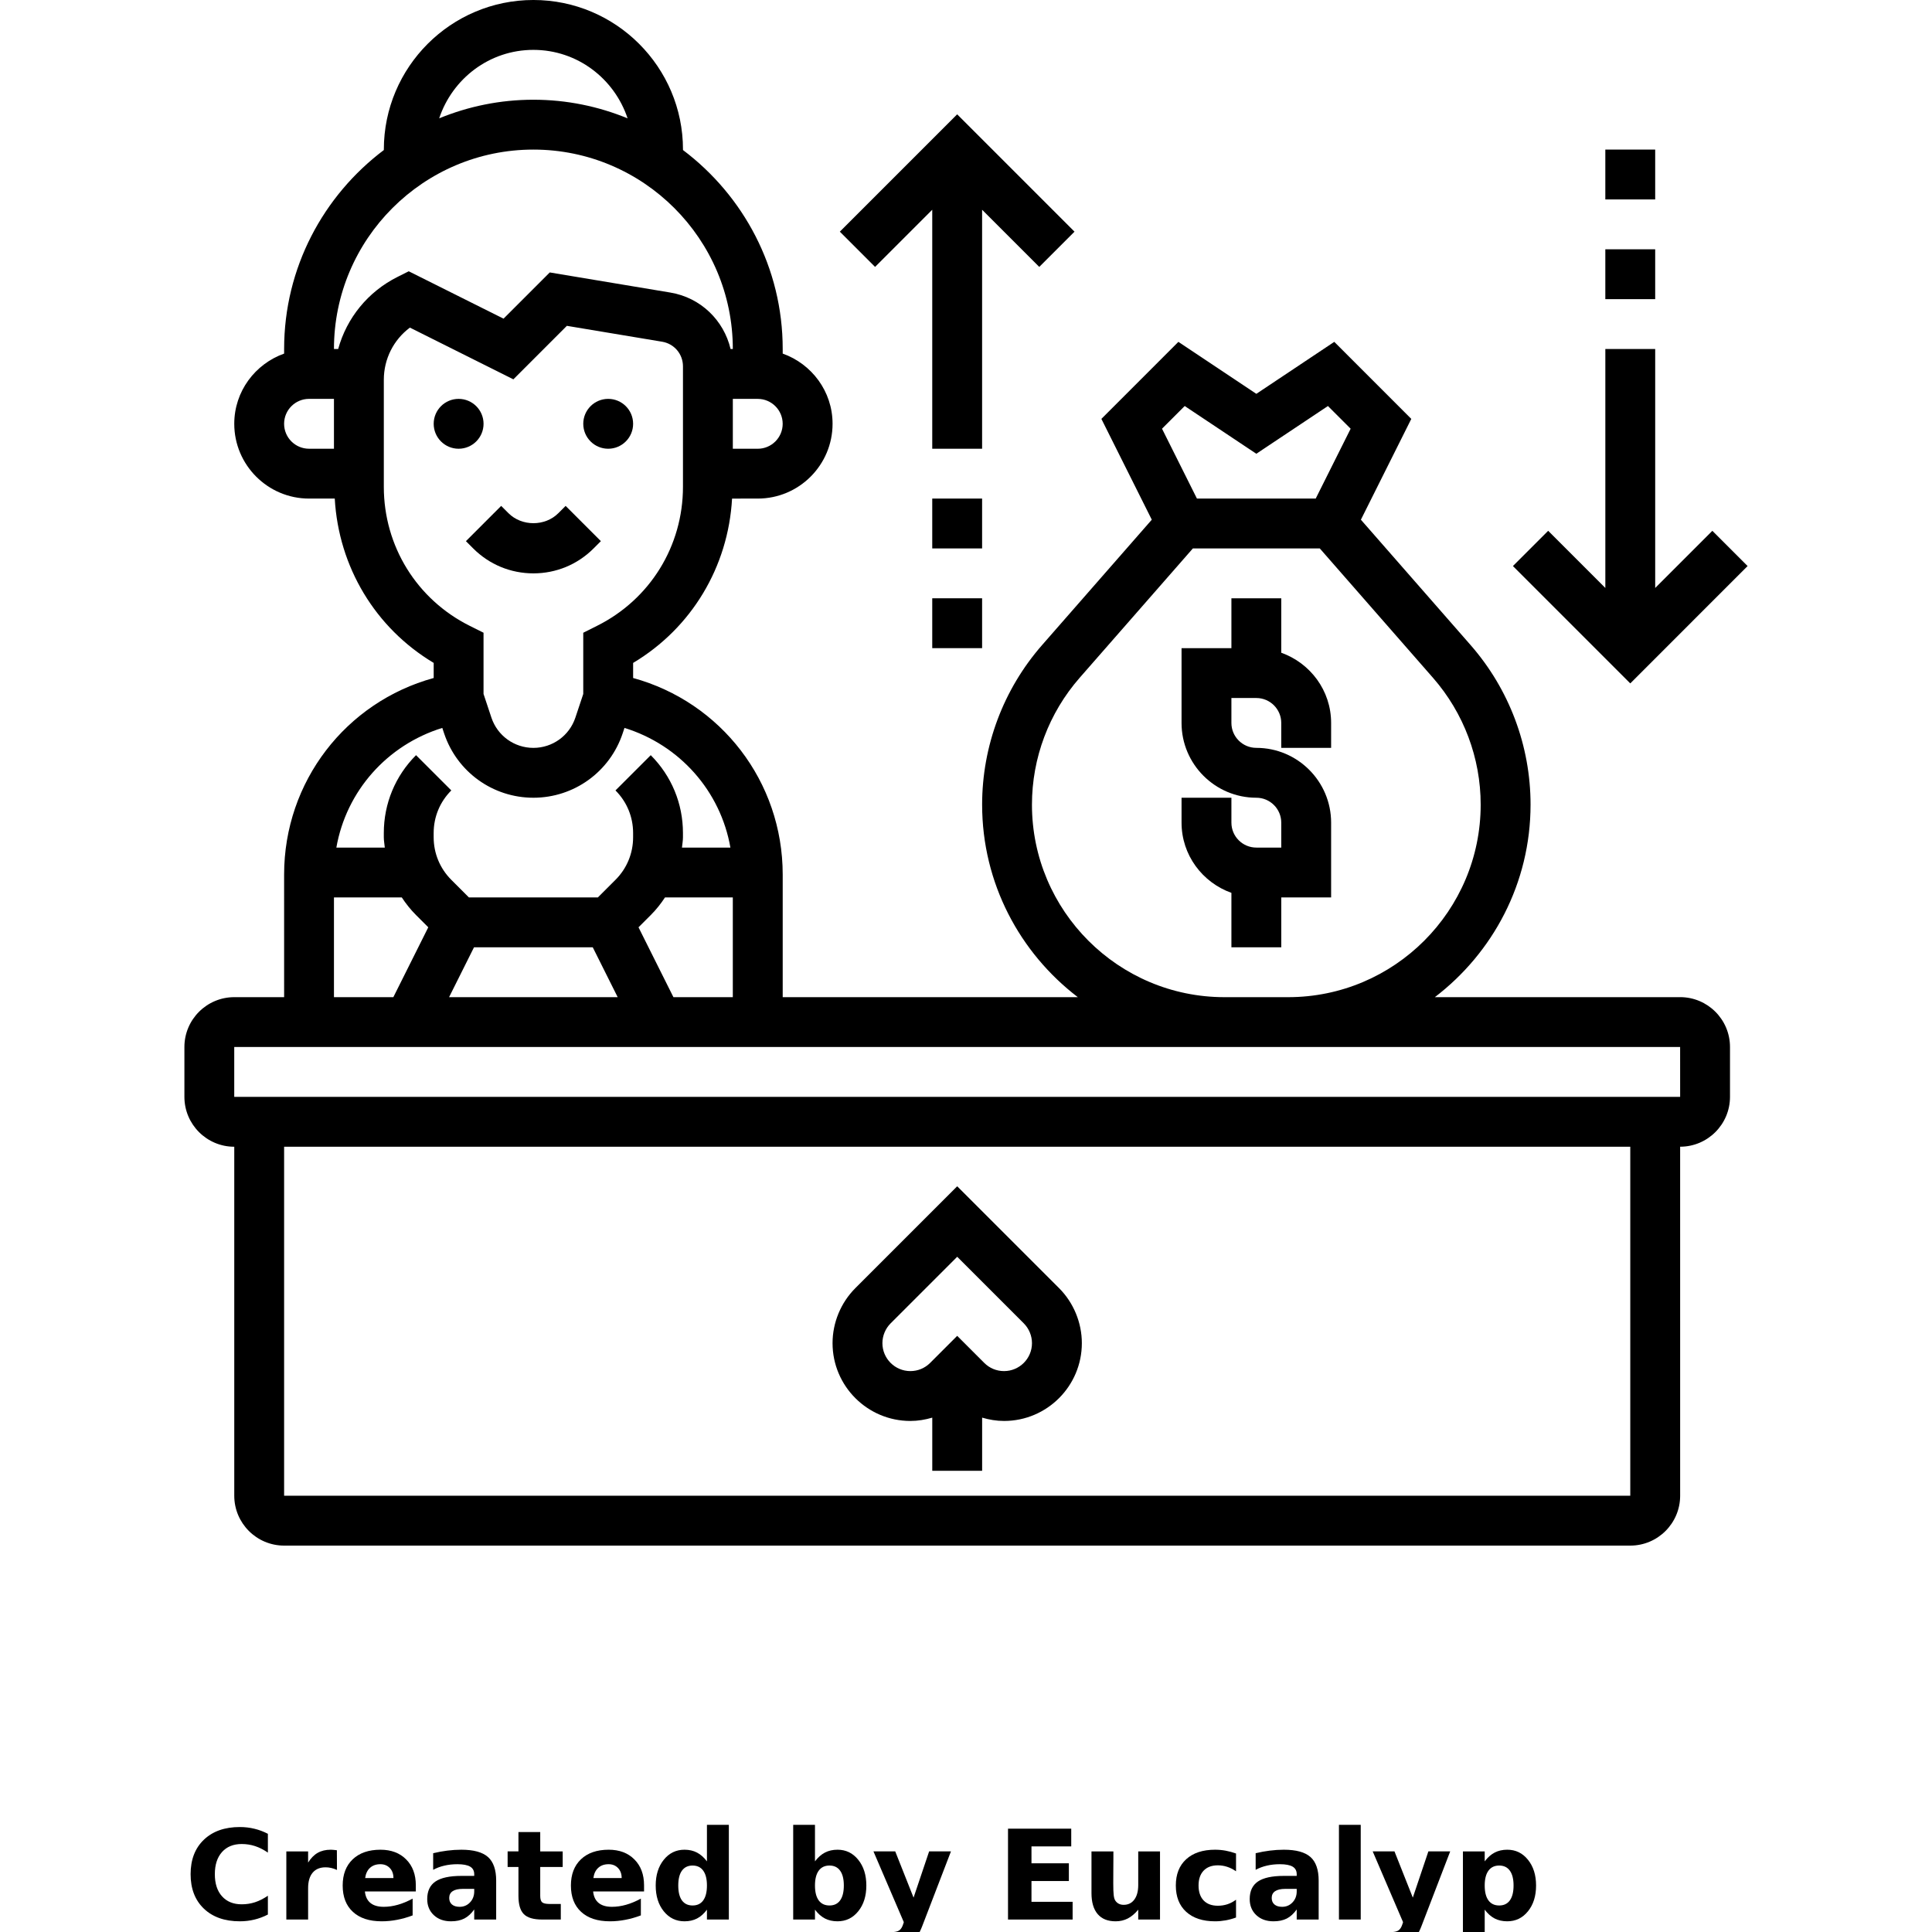 <?xml version="1.0" encoding="UTF-8"?>
<svg width="700pt" height="700pt" version="1.1" viewBox="0 0 700 700" xmlns="http://www.w3.org/2000/svg" xmlns:xlink="http://www.w3.org/1999/xlink">
 <defs>
  <symbol id="m" overflow="visible">
   <path d="m30.25-1.812c-1.562 0.812-3.188 1.422-4.875 1.828-1.688 0.414-3.449 0.625-5.281 0.625-5.492 0-9.84-1.531-13.047-4.594-3.199-3.07-4.797-7.227-4.797-12.469 0-5.258 1.598-9.422 4.797-12.484 3.207-3.07 7.555-4.609 13.047-4.609 1.832 0 3.594 0.211 5.281 0.625 1.688 0.406 3.312 1.016 4.875 1.828v6.812c-1.574-1.07-3.125-1.859-4.656-2.359-1.523-0.5-3.133-0.75-4.828-0.75-3.023 0-5.402 0.969-7.141 2.906-1.73 1.938-2.594 4.617-2.594 8.031 0 3.398 0.863 6.062 2.594 8 1.738 1.938 4.117 2.906 7.141 2.906 1.695 0 3.305-0.25 4.828-0.75 1.531-0.5 3.082-1.285 4.656-2.359z"/>
  </symbol>
  <symbol id="h" overflow="visible">
   <path d="m22.141-17.969c-0.699-0.32-1.391-0.562-2.078-0.719-0.68-0.156-1.359-0.234-2.047-0.234-2.031 0-3.594 0.652-4.688 1.953-1.094 1.305-1.641 3.168-1.641 5.594v11.375h-7.891v-24.688h7.891v4.047c1.008-1.613 2.172-2.789 3.484-3.531 1.32-0.75 2.898-1.125 4.734-1.125 0.27 0 0.555 0.016 0.859 0.047 0.312 0.023 0.758 0.07 1.344 0.141z"/>
  </symbol>
  <symbol id="c" overflow="visible">
   <path d="m28.438-12.406v2.234h-18.453c0.195 1.855 0.867 3.246 2.016 4.172 1.145 0.93 2.742 1.391 4.797 1.391 1.664 0 3.367-0.242 5.109-0.734 1.738-0.488 3.531-1.234 5.375-2.234v6.078c-1.875 0.711-3.746 1.242-5.609 1.594-1.867 0.363-3.731 0.547-5.594 0.547-4.469 0-7.945-1.133-10.422-3.406-2.481-2.269-3.719-5.457-3.719-9.562 0-4.019 1.211-7.188 3.641-9.5 2.438-2.312 5.785-3.469 10.047-3.469 3.883 0 6.988 1.172 9.312 3.516 2.332 2.336 3.5 5.461 3.5 9.375zm-8.109-2.625c0-1.5-0.438-2.707-1.312-3.625-0.875-0.926-2.016-1.391-3.422-1.391-1.531 0-2.777 0.434-3.734 1.297-0.961 0.855-1.555 2.094-1.781 3.719z"/>
  </symbol>
  <symbol id="b" overflow="visible">
   <path d="m14.859-11.109c-1.648 0-2.887 0.281-3.719 0.844-0.824 0.555-1.234 1.371-1.234 2.453 0 1 0.332 1.789 1 2.359 0.664 0.562 1.594 0.844 2.781 0.844 1.488 0 2.738-0.531 3.75-1.594 1.02-1.07 1.531-2.406 1.531-4v-0.906zm12.062-2.984v14.094h-7.953v-3.656c-1.062 1.5-2.258 2.594-3.578 3.281-1.324 0.676-2.934 1.016-4.828 1.016-2.562 0-4.641-0.742-6.234-2.234-1.594-1.5-2.391-3.438-2.391-5.812 0-2.894 0.992-5.019 2.984-6.375 2-1.352 5.129-2.031 9.391-2.031h4.656v-0.609c0-1.25-0.496-2.164-1.484-2.75-0.992-0.582-2.527-0.875-4.609-0.875-1.688 0-3.262 0.172-4.719 0.516-1.461 0.336-2.812 0.84-4.062 1.516v-6.016c1.695-0.414 3.394-0.727 5.094-0.938 1.707-0.219 3.414-0.328 5.125-0.328 4.445 0 7.66 0.883 9.641 2.641 1.977 1.762 2.969 4.617 2.969 8.562z"/>
  </symbol>
  <symbol id="g" overflow="visible">
   <path d="m12.406-31.703v7.016h8.141v5.641h-8.141v10.469c0 1.148 0.227 1.922 0.688 2.328 0.457 0.406 1.363 0.609 2.719 0.609h4.047v5.641h-6.766c-3.117 0-5.324-0.648-6.625-1.953-1.305-1.301-1.953-3.508-1.953-6.625v-10.469h-3.922v-5.641h3.922v-7.016z"/>
  </symbol>
  <symbol id="f" overflow="visible">
   <path d="m20.594-21.078v-13.234h7.938v34.312h-7.938v-3.578c-1.086 1.461-2.281 2.527-3.594 3.203s-2.828 1.016-4.547 1.016c-3.043 0-5.543-1.207-7.5-3.625-1.949-2.414-2.922-5.531-2.922-9.344 0-3.801 0.973-6.91 2.922-9.328 1.957-2.426 4.457-3.641 7.5-3.641 1.707 0 3.219 0.344 4.531 1.031 1.32 0.688 2.523 1.75 3.609 3.188zm-5.203 15.984c1.688 0 2.973-0.613 3.859-1.844 0.895-1.238 1.344-3.035 1.344-5.391 0-2.352-0.449-4.144-1.344-5.375-0.887-1.238-2.172-1.859-3.859-1.859-1.68 0-2.965 0.621-3.859 1.859-0.887 1.23-1.328 3.023-1.328 5.375 0 2.356 0.441 4.152 1.328 5.391 0.895 1.23 2.18 1.844 3.859 1.844z"/>
  </symbol>
  <symbol id="e" overflow="visible">
   <path d="m16.938-5.094c1.688 0 2.973-0.613 3.859-1.844 0.895-1.238 1.344-3.035 1.344-5.391 0-2.352-0.449-4.144-1.344-5.375-0.887-1.238-2.172-1.859-3.859-1.859-1.699 0-3 0.625-3.906 1.875-0.898 1.242-1.344 3.027-1.344 5.359 0 2.344 0.445 4.137 1.344 5.375 0.906 1.242 2.207 1.859 3.906 1.859zm-5.25-15.984c1.082-1.438 2.285-2.5 3.609-3.188 1.32-0.688 2.844-1.031 4.562-1.031 3.051 0 5.551 1.215 7.5 3.641 1.957 2.418 2.938 5.527 2.938 9.328 0 3.812-0.98 6.93-2.938 9.344-1.949 2.418-4.449 3.625-7.5 3.625-1.719 0-3.242-0.34-4.562-1.016-1.324-0.688-2.527-1.754-3.609-3.203v3.578h-7.891v-34.312h7.891z"/>
  </symbol>
  <symbol id="a" overflow="visible">
   <path d="m0.547-24.688h7.891l6.641 16.75 5.641-16.75h7.906l-10.391 27.031c-1.043 2.738-2.262 4.656-3.656 5.75-1.387 1.102-3.219 1.656-5.5 1.656h-4.562v-5.188h2.469c1.344 0 2.316-0.215 2.922-0.641 0.613-0.43 1.086-1.195 1.422-2.297l0.219-0.672z"/>
  </symbol>
  <symbol id="d" overflow="visible">
   <path d="m4.141-32.922h22.906v6.422h-14.406v6.125h13.547v6.422h-13.547v7.531h14.906v6.422h-23.406z"/>
  </symbol>
  <symbol id="l" overflow="visible">
   <path d="m3.531-9.609v-15.078h7.938v2.469c0 1.336-0.012 3.012-0.031 5.031-0.012 2.023-0.016 3.371-0.016 4.047 0 1.98 0.051 3.406 0.156 4.281 0.102 0.875 0.281 1.512 0.531 1.906 0.32 0.523 0.742 0.922 1.266 1.203 0.52 0.281 1.117 0.422 1.797 0.422 1.645 0 2.938-0.629 3.875-1.891 0.945-1.27 1.422-3.031 1.422-5.281v-12.188h7.891v24.688h-7.891v-3.578c-1.199 1.449-2.465 2.516-3.797 3.203-1.324 0.676-2.789 1.016-4.391 1.016-2.856 0-5.027-0.875-6.516-2.625-1.492-1.75-2.234-4.289-2.234-7.625z"/>
  </symbol>
  <symbol id="k" overflow="visible">
   <path d="m23.75-23.922v6.438c-1.074-0.738-2.152-1.281-3.234-1.625-1.086-0.352-2.203-0.531-3.359-0.531-2.211 0-3.93 0.648-5.156 1.938-1.219 1.281-1.828 3.074-1.828 5.375 0 2.312 0.609 4.117 1.828 5.406 1.227 1.281 2.945 1.922 5.156 1.922 1.227 0 2.394-0.18 3.5-0.547 1.113-0.375 2.144-0.922 3.094-1.641v6.453c-1.242 0.461-2.496 0.801-3.766 1.031-1.273 0.227-2.547 0.344-3.828 0.344-4.449 0-7.934-1.141-10.453-3.422-2.512-2.289-3.766-5.473-3.766-9.547 0-4.07 1.254-7.25 3.766-9.531 2.519-2.289 6.004-3.438 10.453-3.438 1.301 0 2.578 0.117 3.828 0.344 1.258 0.23 2.516 0.574 3.766 1.031z"/>
  </symbol>
  <symbol id="j" overflow="visible">
   <path d="m3.797-34.312h7.891v34.312h-7.891z"/>
  </symbol>
  <symbol id="i" overflow="visible">
   <path d="m11.688-3.578v12.969h-7.891v-34.078h7.891v3.609c1.082-1.438 2.285-2.5 3.609-3.188 1.32-0.688 2.844-1.031 4.562-1.031 3.051 0 5.551 1.215 7.5 3.641 1.957 2.418 2.938 5.527 2.938 9.328 0 3.812-0.98 6.93-2.938 9.344-1.949 2.418-4.449 3.625-7.5 3.625-1.719 0-3.242-0.34-4.562-1.016-1.324-0.688-2.527-1.754-3.609-3.203zm5.25-15.984c-1.699 0-3 0.625-3.906 1.875-0.898 1.242-1.344 3.027-1.344 5.359 0 2.344 0.445 4.137 1.344 5.375 0.906 1.242 2.207 1.859 3.906 1.859 1.688 0 2.973-0.613 3.859-1.844 0.895-1.238 1.344-3.035 1.344-5.391 0-2.352-0.449-4.144-1.344-5.375-0.887-1.238-2.172-1.859-3.859-1.859z"/>
  </symbol>
 </defs>
 <g>
  <path d="m175.2 153.55c0 4.988-4.047 9.035-9.035 9.035-4.988 0-9.031-4.047-9.031-9.035s4.043-9.031 9.031-9.031c4.988 0 9.035 4.043 9.035 9.031"/>
  <path d="m229.39 153.55c0 4.988-4.043 9.035-9.031 9.035s-9.031-4.047-9.031-9.035 4.043-9.031 9.031-9.031 9.031 4.043 9.031 9.031"/>
  <path d="m171.45 198.71c5.824 5.824 13.566 9.031 21.812 9.031 8.246 0 15.988-3.207 21.805-9.031l2.644-2.644-12.773-12.773-2.644 2.644c-4.812 4.832-13.23 4.832-18.066 0l-2.644-2.644-12.773 12.773z"/>
  <path d="m608.74 361.29h-88.867c21.027-16.059 34.676-41.312 34.676-69.754 0-21.262-7.715-41.809-21.73-57.824l-39.742-45.414 18.262-36.527-27.902-27.91-28.242 18.832-28.242-18.832-27.902 27.91 18.262 36.527-39.742 45.414c-14.016 16.012-21.73 36.562-21.73 57.824 0 28.441 13.648 53.695 34.676 69.758l-106.93-0.004v-44.41c0-33.672-22.371-62.496-54.195-71.227v-5.465c21.199-12.672 34.457-34.809 35.848-59.539l9.316-0.004c14.938 0 27.098-12.156 27.098-27.098 0-11.762-7.578-21.695-18.066-25.434v-1.66c0-29.465-14.242-55.594-36.137-72.094-0.004-0.059 0.008-0.113 0.008-0.164 0-29.887-24.305-54.195-54.195-54.195-29.887 0-54.191 24.305-54.191 54.195 0 0.055 0.008 0.109 0.008 0.164-21.895 16.5-36.137 42.629-36.137 72.094v1.66c-10.488 3.738-18.066 13.676-18.066 25.434 0 14.938 12.156 27.098 27.098 27.098h9.312c1.398 24.73 14.648 46.867 35.848 59.539v5.465c-31.82 8.734-54.195 37.555-54.195 71.227l0.004 44.414h-18.066c-9.961 0-18.066 8.102-18.066 18.066v18.066c0 9.961 8.102 18.066 18.066 18.066v126.45c0 9.961 8.102 18.066 18.066 18.066h487.74c9.961 0 18.066-8.102 18.066-18.066l-0.004-126.46c9.961 0 18.066-8.102 18.066-18.066v-18.066c0-9.961-8.102-18.062-18.066-18.062zm-179.5-214.18 25.949 17.297 25.949-17.297 8.227 8.219-12.66 25.316h-43.031l-12.652-25.316zm-55.344 144.43c0-16.891 6.133-33.211 17.262-45.938l41.035-46.887h46l41.023 46.887c11.129 12.734 17.262 29.047 17.262 45.938 0 38.457-31.289 69.754-69.758 69.754h-23.078c-38.457 0-69.746-31.297-69.746-69.754zm-129.9 69.754-12.652-25.316 4.434-4.426c1.969-1.969 3.668-4.117 5.156-6.387h24.578v36.129zm-72.258-18.062h43.031l9.031 18.066h-61.094zm102.81-180.64h-9.031v-18.066h9.031c4.977 0 9.031 4.047 9.031 9.031 0 4.988-4.055 9.035-9.031 9.035zm-81.293-144.52c15.941 0 29.355 10.449 34.133 24.812-10.539-4.328-22.055-6.75-34.133-6.75-12.074 0-23.594 2.422-34.133 6.746 4.777-14.359 18.191-24.809 34.133-24.809zm-90.32 135.48c0-4.984 4.055-9.031 9.031-9.031h9.031v18.066h-9.031c-4.977 0-9.031-4.047-9.031-9.035zm19.59-27.094h-1.527c0-39.84 32.418-72.258 72.258-72.258 39.84 0 72.258 32.418 72.258 72.258h-0.812c-2.465-10.422-10.848-18.633-21.832-20.457l-43.68-7.289-16.746 16.746-34.348-17.164-4.039 2.023c-10.781 5.391-18.441 14.922-21.531 26.141zm16.539 49.93v-38.766c0-7.578 3.539-14.504 9.449-18.922l37.492 18.742 19.383-19.383 34.512 5.754c4.379 0.727 7.551 4.477 7.551 8.91v43.66c0 21.469-11.93 40.781-31.133 50.371l-4.996 2.508v22.184l-2.856 8.57c-2.184 6.559-8.301 10.957-15.211 10.957-6.91 0-13.023-4.398-15.211-10.965l-2.852-8.574v-22.184l-4.996-2.492c-19.203-9.59-31.133-28.902-31.133-50.371zm21.188 87.352 0.66 1.988c4.652 13.941 17.648 23.309 32.344 23.309 14.695 0 27.691-9.367 32.344-23.312l0.66-1.988c19.996 6.195 34.785 22.859 38.379 43.363l-17.551 0.004c0.117-1.246 0.359-2.465 0.359-3.738v-1.555c0-10.648-4.144-20.656-11.668-28.191l-12.781 12.773c4.121 4.117 6.387 9.602 6.387 15.418v1.555c0 5.824-2.266 11.301-6.387 15.418l-6.383 6.383h-46.715l-6.387-6.387c-4.117-4.117-6.387-9.598-6.387-15.418v-1.555c0-5.824 2.266-11.301 6.394-15.418l-12.781-12.773c-7.531 7.539-11.676 17.547-11.676 28.195v1.555c0 1.273 0.25 2.492 0.359 3.738h-17.551c3.598-20.496 18.383-37.168 38.379-43.363zm-39.254 61.426h24.578c1.492 2.266 3.199 4.418 5.168 6.387l4.426 4.426-12.656 25.316h-21.516zm469.68 216.77h-487.74v-126.45h487.74zm-505.81-144.52v-18.066h381.87l142 0.004 0.008 18.066z"/>
  <path d="m329.84 514.84c2.738 0 5.383-0.453 7.938-1.203v19.266h18.066v-19.266c2.555 0.75 5.203 1.203 7.938 1.203 15.547 0 28.191-12.645 28.191-28.191 0-7.426-3.008-14.688-8.254-19.934l-36.906-36.906-36.906 36.906c-5.25 5.246-8.258 12.508-8.258 19.934 0 15.547 12.645 28.191 28.191 28.191zm-7.164-35.352 24.137-24.137 24.133 24.133c1.879 1.891 2.961 4.5 2.961 7.164 0 5.582-4.543 10.125-10.125 10.125-2.711 0-5.246-1.047-7.164-2.961l-9.805-9.809-9.809 9.809c-1.918 1.914-4.453 2.961-7.164 2.961-5.582 0-10.125-4.543-10.125-10.125 0-2.664 1.082-5.273 2.961-7.16z"/>
  <path d="m482.29 325.16v-27.098c0-14.938-12.156-27.098-27.098-27.098-4.977 0-9.031-4.047-9.031-9.031v-9.031h9.031c4.977 0 9.031 4.047 9.031 9.031v9.031h18.066v-9.031c0-11.762-7.578-21.695-18.066-25.434l0.004-19.727h-18.066v18.066h-18.066v27.098c0 14.938 12.156 27.098 27.098 27.098 4.977 0 9.031 4.047 9.031 9.031v9.031h-9.031c-4.977 0-9.031-4.047-9.031-9.031v-9.031h-18.066v9.031c0 11.762 7.578 21.695 18.066 25.434v19.727h18.066v-18.066z"/>
  <path d="m633.19 205.09-12.77-12.77-20.711 20.711v-86.582h-18.066v86.582l-20.711-20.711-12.77 12.77 42.516 42.516z"/>
  <path d="m581.64 90.324h18.066v18.066h-18.066z"/>
  <path d="m581.64 54.195h18.066v18.066h-18.066z"/>
  <path d="m337.77 75.996v86.586h18.066v-86.586l20.711 20.711 12.77-12.77-42.512-42.516-42.516 42.516 12.77 12.77z"/>
  <path d="m337.77 180.64h18.066v18.066h-18.066z"/>
  <path d="m337.77 216.77h18.066v18.066h-18.066z"/>
  <use x="66.809" y="695.484" xlink:href="#m"/>
  <use x="99.949" y="695.484" xlink:href="#h"/>
  <use x="122.223" y="695.484" xlink:href="#c"/>
  <use x="152.852" y="695.484" xlink:href="#b"/>
  <use x="183.328" y="695.484" xlink:href="#g"/>
  <use x="204.914" y="695.484" xlink:href="#c"/>
  <use x="235.543" y="695.484" xlink:href="#f"/>
  <use x="283.594" y="695.484" xlink:href="#e"/>
  <use x="315.922" y="695.484" xlink:href="#a"/>
  <use x="361.082" y="695.484" xlink:href="#d"/>
  <use x="391.934" y="695.484" xlink:href="#l"/>
  <use x="424.086" y="695.484" xlink:href="#k"/>
  <use x="450.855" y="695.484" xlink:href="#b"/>
  <use x="481.328" y="695.484" xlink:href="#j"/>
  <use x="496.809" y="695.484" xlink:href="#a"/>
  <use x="526.25" y="695.484" xlink:href="#i"/>
 </g>
</svg>
